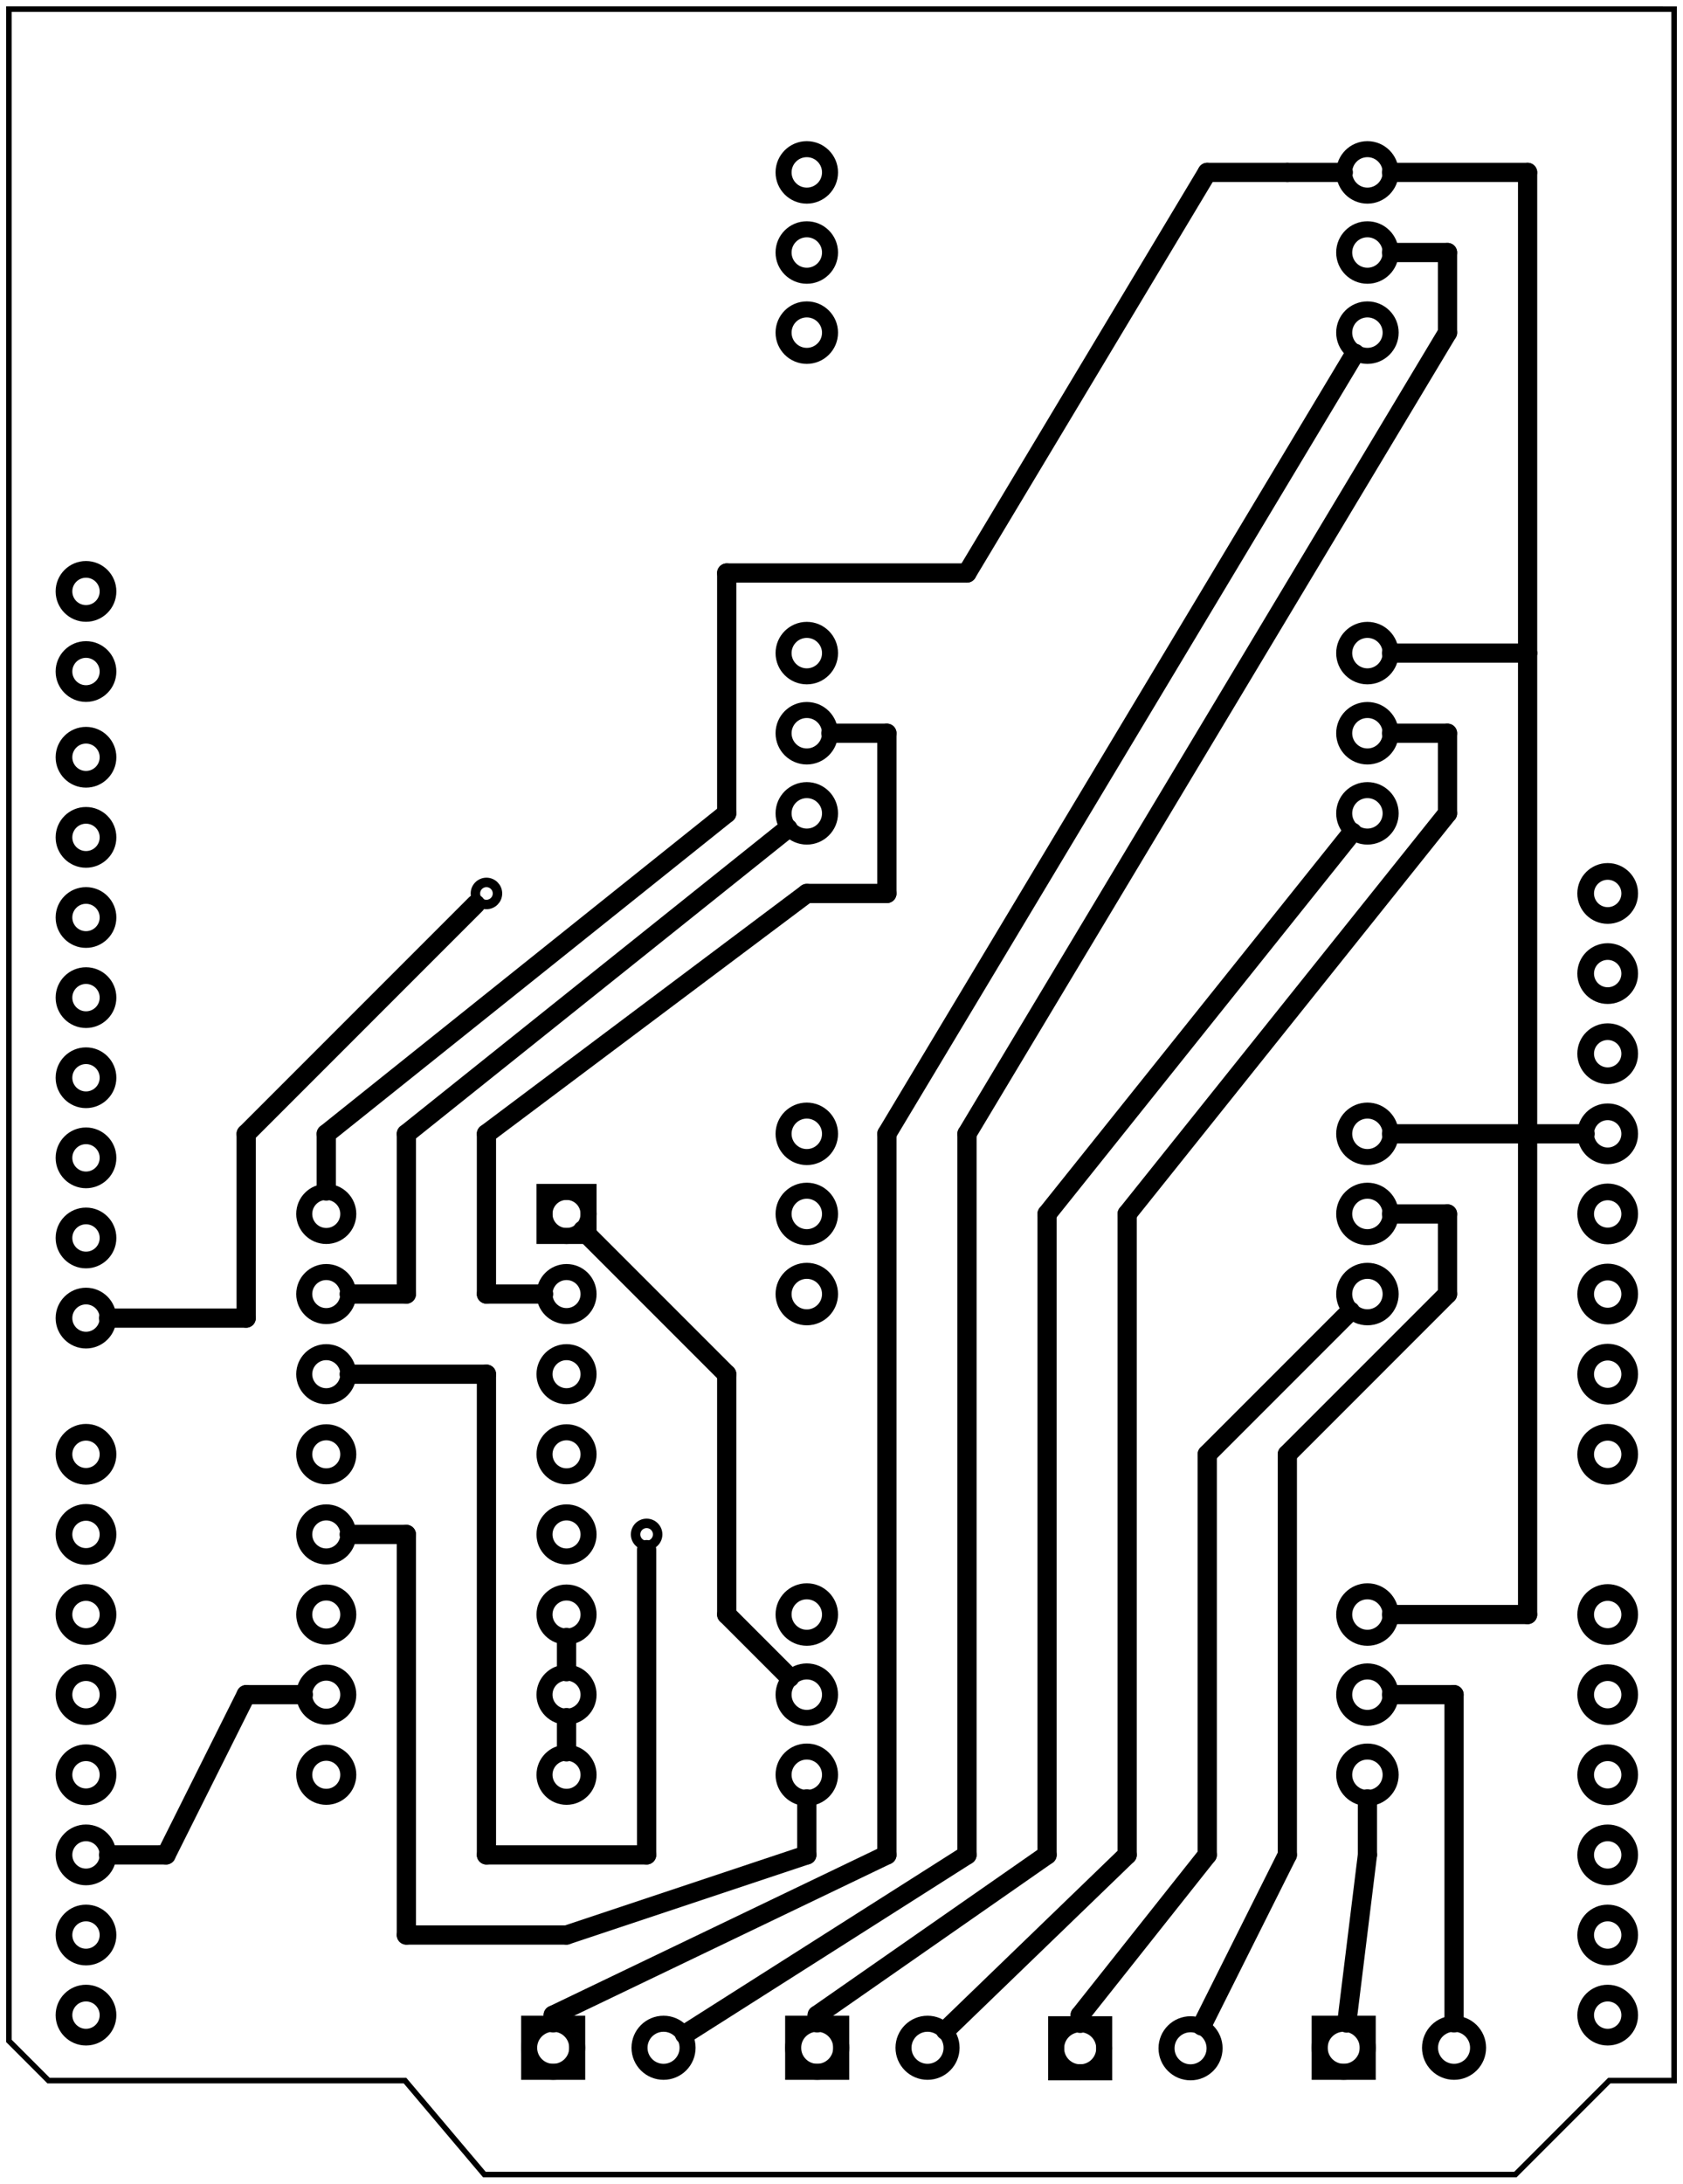 <?xml version='1.0' encoding='UTF-8' standalone='no'?>
<!-- Created with Fritzing (http://www.fritzing.org/) -->
<svg xmlns="http://www.w3.org/2000/svg" width="2.101in" x="0in" version="1.2" y="0in"  height="2.725in" viewBox="0 0 151.301 196.2" baseProfile="tiny" xmlns:svg="http://www.w3.org/2000/svg">
 <g transform="matrix(-1, 0, 0, 1, 151.301, 0)">
  <g partID="6393830">
   <g transform="translate(151.301,0)">
    <g transform="matrix(0,1,-1,0,0,0)">
     <g id="board">
      <path fill="none" stroke="black" fill-opacity="0.5" id="boardoutline" stroke-width="0.5" d="M186.956,36.41L186.956,4.367L183.389,0.801L0.8,0.8L0.802,150.501L186.958,150.501L186.958,144.674L195.4,136.232L195.4,43.546L186.956,36.41z"/>
     </g>
    </g>
   </g>
  </g>
  <g partID="12131">
   <g transform="translate(146.054,51.149)">
    <g transform="matrix(0,1,-1,0,0,0)">
     <g  id="copper1">
      <g  id="copper0">
       <circle fill="none" cx="1.98"  cy="2.484" stroke="black" id="connector30pin" r="1.98" stroke-width="1.5"/>
       <circle fill="none" cx="9.18"  cy="2.484" stroke="black" id="connector31pin" r="1.98" stroke-width="1.5"/>
       <circle fill="none" cx="16.884"  cy="2.484" stroke="black" id="connector0pin" r="1.98" stroke-width="1.5"/>
       <circle fill="none" cx="24.084"  cy="2.484" stroke="black" id="connector1pin" r="1.98" stroke-width="1.5"/>
       <circle fill="none" cx="31.284"  cy="2.484" stroke="black" id="connector2pin" r="1.98" stroke-width="1.5"/>
       <circle fill="none" cx="38.485"  cy="2.484" stroke="black" id="connector3pin" r="1.98" stroke-width="1.5"/>
       <circle fill="none" cx="45.685"  cy="2.484" stroke="black" id="connector4pin" r="1.98" stroke-width="1.5"/>
       <circle fill="none" cx="52.884"  cy="2.484" stroke="black" id="connector5pin" r="1.98" stroke-width="1.5"/>
       <circle fill="none" cx="60.084"  cy="2.484" stroke="black" id="connector6pin" r="1.98" stroke-width="1.5"/>
       <circle fill="none" cx="67.284"  cy="2.484" stroke="black" id="connector7pin" r="1.98" stroke-width="1.5"/>
       <circle fill="none" cx="79.525"  cy="2.484" stroke="black" id="connector8pin" r="1.98" stroke-width="1.5"/>
       <circle fill="none" cx="86.725"  cy="2.484" stroke="black" id="connector9pin" r="1.98" stroke-width="1.5"/>
       <circle fill="none" cx="93.924"  cy="2.484" stroke="black" id="connector10pin" r="1.98" stroke-width="1.5"/>
       <circle fill="none" cx="101.124"  cy="2.484" stroke="black" id="connector11pin" r="1.98" stroke-width="1.5"/>
       <circle fill="none" cx="108.324"  cy="2.484" stroke="black" id="connector12pin" r="1.98" stroke-width="1.5"/>
       <circle fill="none" cx="115.525"  cy="2.484" stroke="black" id="connector13pin" r="1.98" stroke-width="1.5"/>
       <circle fill="none" cx="122.725"  cy="2.484" stroke="black" id="connector14pin" r="1.98" stroke-width="1.5"/>
       <circle fill="none" cx="129.924"  cy="2.484" stroke="black" id="connector15pin" r="1.98" stroke-width="1.5"/>
       <circle fill="none" cx="29.124"  cy="139.284" stroke="black" id="connector28pin" r="1.98" stroke-width="1.5"/>
       <circle fill="none" cx="36.324"  cy="139.284" stroke="black" id="connector29pin" r="1.98" stroke-width="1.5"/>
       <circle fill="none" cx="43.525"  cy="139.284" stroke="black" id="connector16pin" r="1.98" stroke-width="1.5"/>
       <circle fill="none" cx="50.725"  cy="139.284" stroke="black" id="connector17pin" r="1.98" stroke-width="1.5"/>
       <circle fill="none" cx="57.924"  cy="139.284" stroke="black" id="connector18pin" r="1.98" stroke-width="1.5"/>
       <circle fill="none" cx="65.124"  cy="139.284" stroke="black" id="connector19pin" r="1.98" stroke-width="1.5"/>
       <circle fill="none" cx="72.324"  cy="139.284" stroke="black" id="connector20pin" r="1.98" stroke-width="1.5"/>
       <circle fill="none" cx="79.525"  cy="139.284" stroke="black" id="connector21pin" r="1.98" stroke-width="1.5"/>
       <circle fill="none" cx="93.924"  cy="139.284" stroke="black" id="connector22pin" r="1.98" stroke-width="1.5"/>
       <circle fill="none" cx="101.124"  cy="139.284" stroke="black" id="connector23pin" r="1.98" stroke-width="1.5"/>
       <circle fill="none" cx="108.324"  cy="139.284" stroke="black" id="connector24pin" r="1.98" stroke-width="1.5"/>
       <circle fill="none" cx="115.525"  cy="139.284" stroke="black" id="connector25pin" r="1.98" stroke-width="1.5"/>
       <circle fill="none" cx="122.725"  cy="139.284" stroke="black" id="connector26pin" r="1.98" stroke-width="1.5"/>
       <circle fill="none" cx="129.924"  cy="139.284" stroke="black" id="connector27pin" r="1.98" stroke-width="1.5"/>
      </g>
     </g>
    </g>
   </g>
  </g>
  <g partID="12581">
   <g transform="translate(96.05,104.754)">
    <g  id="copper1">
     <g  id="copper0">
      <rect width="3.96" x="2.34" y="2.34" fill="none"  height="3.96" stroke="black" id="square" stroke-width="1.44"/>
      <circle fill="none" cx="4.32"  cy="4.32" stroke="black" id="connector0pin" r="1.98" stroke-width="1.44"/>
      <circle fill="none" cx="25.92"  cy="4.32" stroke="black" id="connector15pin" r="1.98" stroke-width="1.44"/>
      <circle fill="none" cx="4.32"  cy="11.52" stroke="black" id="connector1pin" r="1.98" stroke-width="1.44"/>
      <circle fill="none" cx="25.92"  cy="11.52" stroke="black" id="connector14pin" r="1.98" stroke-width="1.44"/>
      <circle fill="none" cx="4.32"  cy="18.72" stroke="black" id="connector2pin" r="1.98" stroke-width="1.44"/>
      <circle fill="none" cx="25.92"  cy="18.72" stroke="black" id="connector13pin" r="1.98" stroke-width="1.44"/>
      <circle fill="none" cx="4.32"  cy="25.92" stroke="black" id="connector3pin" r="1.98" stroke-width="1.44"/>
      <circle fill="none" cx="25.92"  cy="25.92" stroke="black" id="connector12pin" r="1.98" stroke-width="1.44"/>
      <circle fill="none" cx="4.32"  cy="33.12" stroke="black" id="connector4pin" r="1.98" stroke-width="1.44"/>
      <circle fill="none" cx="25.92"  cy="33.12" stroke="black" id="connector11pin" r="1.98" stroke-width="1.44"/>
      <circle fill="none" cx="4.32"  cy="40.32" stroke="black" id="connector5pin" r="1.98" stroke-width="1.44"/>
      <circle fill="none" cx="25.92"  cy="40.32" stroke="black" id="connector10pin" r="1.98" stroke-width="1.44"/>
      <circle fill="none" cx="4.32"  cy="47.52" stroke="black" id="connector6pin" r="1.98" stroke-width="1.44"/>
      <circle fill="none" cx="25.92"  cy="47.52" stroke="black" id="connector9pin" r="1.98" stroke-width="1.44"/>
      <circle fill="none" cx="4.32"  cy="54.72" stroke="black" id="connector7pin" r="1.98" stroke-width="1.44"/>
      <circle fill="none" cx="25.92"  cy="54.72" stroke="black" id="connector8pin" r="1.98" stroke-width="1.44"/>
     </g>
    </g>
   </g>
  </g>
  <g partID="14891">
   <g transform="translate(33.41,34.914)">
    <g transform="matrix(-1,0,0,-1,0,0)">
     <g  id="copper1">
      <g  id="copper0">
       <circle fill="none" cx="5.04"  cy="5.04" stroke="black" id="connector0pin" r="2.088" stroke-width="1.44"/>
       <circle fill="none" cx="5.04"  cy="12.24" stroke="black" id="connector1pin" r="2.088" stroke-width="1.44"/>
       <circle fill="none" cx="5.04"  cy="19.44" stroke="black" id="connector2pin" r="2.088" stroke-width="1.44"/>
      </g>
     </g>
    </g>
   </g>
  </g>
  <g partID="14881">
   <g transform="translate(83.81,34.914)">
    <g transform="matrix(-1,0,0,-1,0,0)">
     <g  id="copper1">
      <g  id="copper0">
       <circle fill="none" cx="5.04"  cy="5.04" stroke="black" id="connector0pin" r="2.088" stroke-width="1.44"/>
       <circle fill="none" cx="5.04"  cy="12.24" stroke="black" id="connector1pin" r="2.088" stroke-width="1.44"/>
       <circle fill="none" cx="5.04"  cy="19.44" stroke="black" id="connector2pin" r="2.088" stroke-width="1.44"/>
      </g>
     </g>
    </g>
   </g>
  </g>
  <g partID="14871">
   <g transform="translate(33.41,78.114)">
    <g transform="matrix(-1,0,0,-1,0,0)">
     <g  id="copper1">
      <g  id="copper0">
       <circle fill="none" cx="5.04"  cy="5.04" stroke="black" id="connector0pin" r="2.088" stroke-width="1.44"/>
       <circle fill="none" cx="5.04"  cy="12.24" stroke="black" id="connector1pin" r="2.088" stroke-width="1.44"/>
       <circle fill="none" cx="5.04"  cy="19.44" stroke="black" id="connector2pin" r="2.088" stroke-width="1.44"/>
      </g>
     </g>
    </g>
   </g>
  </g>
  <g partID="14861">
   <g transform="translate(83.81,78.114)">
    <g transform="matrix(-1,0,0,-1,0,0)">
     <g  id="copper1">
      <g  id="copper0">
       <circle fill="none" cx="5.04"  cy="5.04" stroke="black" id="connector0pin" r="2.088" stroke-width="1.44"/>
       <circle fill="none" cx="5.04"  cy="12.24" stroke="black" id="connector1pin" r="2.088" stroke-width="1.44"/>
       <circle fill="none" cx="5.04"  cy="19.44" stroke="black" id="connector2pin" r="2.088" stroke-width="1.44"/>
      </g>
     </g>
    </g>
   </g>
  </g>
  <g partID="14831">
   <g transform="translate(33.41,121.314)">
    <g transform="matrix(-1,0,0,-1,0,0)">
     <g  id="copper1">
      <g  id="copper0">
       <circle fill="none" cx="5.04"  cy="5.04" stroke="black" id="connector0pin" r="2.088" stroke-width="1.44"/>
       <circle fill="none" cx="5.04"  cy="12.24" stroke="black" id="connector1pin" r="2.088" stroke-width="1.44"/>
       <circle fill="none" cx="5.04"  cy="19.44" stroke="black" id="connector2pin" r="2.088" stroke-width="1.44"/>
      </g>
     </g>
    </g>
   </g>
  </g>
  <g partID="14821">
   <g transform="translate(83.81,121.314)">
    <g transform="matrix(-1,0,0,-1,0,0)">
     <g  id="copper1">
      <g  id="copper0">
       <circle fill="none" cx="5.04"  cy="5.04" stroke="black" id="connector0pin" r="2.088" stroke-width="1.44"/>
       <circle fill="none" cx="5.04"  cy="12.24" stroke="black" id="connector1pin" r="2.088" stroke-width="1.44"/>
       <circle fill="none" cx="5.04"  cy="19.44" stroke="black" id="connector2pin" r="2.088" stroke-width="1.44"/>
      </g>
     </g>
    </g>
   </g>
  </g>
  <g partID="14801">
   <g transform="translate(33.41,164.514)">
    <g transform="matrix(-1,0,0,-1,0,0)">
     <g  id="copper1">
      <g  id="copper0">
       <circle fill="none" cx="5.04"  cy="5.04" stroke="black" id="connector0pin" r="2.088" stroke-width="1.44"/>
       <circle fill="none" cx="5.04"  cy="12.24" stroke="black" id="connector1pin" r="2.088" stroke-width="1.44"/>
       <circle fill="none" cx="5.04"  cy="19.44" stroke="black" id="connector2pin" r="2.088" stroke-width="1.44"/>
      </g>
     </g>
    </g>
   </g>
  </g>
  <g partID="14451">
   <g transform="translate(83.81,164.514)">
    <g transform="matrix(-1,0,0,-1,0,0)">
     <g  id="copper1">
      <g  id="copper0">
       <circle fill="none" cx="5.04"  cy="5.04" stroke="black" id="connector0pin" r="2.088" stroke-width="1.44"/>
       <circle fill="none" cx="5.04"  cy="12.24" stroke="black" id="connector1pin" r="2.088" stroke-width="1.44"/>
       <circle fill="none" cx="5.04"  cy="19.44" stroke="black" id="connector2pin" r="2.088" stroke-width="1.44"/>
      </g>
     </g>
    </g>
   </g>
  </g>
  <g partID="15341">
   <g transform="translate(108.331,176.231)">
    <g transform="matrix(0,1,-1,0,0,0)">
     <g id="copper1">
      <g id="copper0">
       <rect width="4.32" x="5.616" y="4.601" fill="none" height="4.32" stroke="black" id="square" stroke-width="1.44"/>
       <circle fill="none" cx="7.776" cy="6.761" stroke="black" id="connector0pin" r="2.16" stroke-width="1.44"/>
       <circle fill="none" cx="7.776" cy="16.682" stroke="black" id="connector1pin" r="2.16" stroke-width="1.44"/>
      </g>
     </g>
    </g>
   </g>
  </g>
  <g partID="15241">
   <g transform="translate(84.598,176.231)">
    <g transform="matrix(0,1,-1,0,0,0)">
     <g id="copper1">
      <g id="copper0">
       <rect width="4.32" x="5.616" y="4.601" fill="none" height="4.32" stroke="black" id="square" stroke-width="1.44"/>
       <circle fill="none" cx="7.776" cy="6.761" stroke="black" id="connector0pin" r="2.16" stroke-width="1.44"/>
       <circle fill="none" cx="7.776" cy="16.682" stroke="black" id="connector1pin" r="2.16" stroke-width="1.44"/>
      </g>
     </g>
    </g>
   </g>
  </g>
  <g partID="15141">
   <g transform="translate(60.953,176.276)">
    <g transform="matrix(0,1,-1,0,0,0)">
     <g id="copper1">
      <g id="copper0">
       <rect width="4.32" x="5.616" y="4.601" fill="none" height="4.32" stroke="black" id="square" stroke-width="1.44"/>
       <circle fill="none" cx="7.776" cy="6.761" stroke="black" id="connector0pin" r="2.16" stroke-width="1.44"/>
       <circle fill="none" cx="7.776" cy="16.682" stroke="black" id="connector1pin" r="2.16" stroke-width="1.44"/>
      </g>
     </g>
    </g>
   </g>
  </g>
  <g partID="15031">
   <g transform="translate(37.264,176.231)">
    <g transform="matrix(0,1,-1,0,0,0)">
     <g id="copper1">
      <g id="copper0">
       <rect width="4.32" x="5.616" y="4.601" fill="none" height="4.32" stroke="black" id="square" stroke-width="1.44"/>
       <circle fill="none" cx="7.776" cy="6.761" stroke="black" id="connector0pin" r="2.16" stroke-width="1.44"/>
       <circle fill="none" cx="7.776" cy="16.682" stroke="black" id="connector1pin" r="2.16" stroke-width="1.44"/>
      </g>
     </g>
    </g>
   </g>
  </g>
  <g partID="6449841">
   <g transform="translate(104.553,77.256)">
    <g  id="copper1">
     <circle fill="none" cx="3.017"  cy="3.017" stroke="black" r="0.992" id="connector0pin" stroke-width="0.85"/>
    </g>
   </g>
  </g>
  <g partID="6450521">
   <g transform="translate(90.153,134.856)">
    <g  id="copper1">
     <circle fill="none" cx="3.017"  cy="3.017" stroke="black" r="0.992" id="connector0pin" stroke-width="0.85"/>
    </g>
   </g>
  </g>
  <g partID="6419820">
   <line stroke="black" stroke-linecap="round" y1="154.334" x1="100.37" y2="157.414" stroke-width="1.728" x2="100.37"/>
  </g>
  <g partID="6419910">
   <line stroke="black" stroke-linecap="round" y1="147.134" x1="100.37" y2="150.214" stroke-width="1.728" x2="100.37"/>
  </g>
  <g partID="6446770">
   <line stroke="black" stroke-linecap="round" y1="58.674" x1="13.97" y2="15.474" stroke-width="1.728" x2="13.97"/>
  </g>
  <g partID="6445640">
   <line stroke="black" stroke-linecap="round" y1="101.874" x1="13.97" y2="58.674" stroke-width="1.728" x2="13.97"/>
  </g>
  <g partID="6445530">
   <line stroke="black" stroke-linecap="round" y1="15.474" x1="13.97" y2="15.474" stroke-width="1.728" x2="26.202"/>
  </g>
  <g partID="6445420">
   <line stroke="black" stroke-linecap="round" y1="101.874" x1="8.8" y2="101.873" stroke-width="1.728" x2="13.97"/>
  </g>
  <g partID="6446620">
   <line stroke="black" stroke-linecap="round" y1="101.874" x1="13.97" y2="101.874" stroke-width="1.728" x2="26.202"/>
  </g>
  <g partID="6446860">
   <line stroke="black" stroke-linecap="round" y1="58.674" x1="13.97" y2="58.674" stroke-width="1.728" x2="26.202"/>
  </g>
  <g partID="6447040">
   <line stroke="black" stroke-linecap="round" y1="145.074" x1="13.97" y2="145.074" stroke-width="1.728" x2="26.202"/>
  </g>
  <g partID="6446970">
   <line stroke="black" stroke-linecap="round" y1="101.874" x1="13.97" y2="145.074" stroke-width="1.728" x2="13.97"/>
  </g>
  <g partID="6453120">
   <line stroke="black" stroke-linecap="round" y1="73.074" x1="85.97" y2="51.474" stroke-width="1.728" x2="85.97"/>
  </g>
  <g partID="6451790">
   <line stroke="black" stroke-linecap="round" y1="101.874" x1="121.97" y2="73.074" stroke-width="1.728" x2="85.97"/>
  </g>
  <g partID="6451760">
   <line stroke="black" stroke-linecap="round" y1="51.474" x1="85.97" y2="51.474" stroke-width="1.728" x2="64.37"/>
  </g>
  <g partID="6451730">
   <line stroke="black" stroke-linecap="round" y1="51.474" x1="64.37" y2="15.474" stroke-width="1.728" x2="42.77"/>
  </g>
  <g partID="6447520">
   <line stroke="black" stroke-linecap="round" y1="15.474" x1="35.57" y2="15.474" stroke-width="1.728" x2="30.538"/>
  </g>
  <g partID="6447490">
   <line stroke="black" stroke-linecap="round" y1="15.474" x1="42.77" y2="15.474" stroke-width="1.728" x2="35.57"/>
  </g>
  <g partID="6447460">
   <line stroke="black" stroke-linecap="round" y1="107.014" x1="121.97" y2="101.874" stroke-width="1.728" x2="121.97"/>
  </g>
  <g partID="6445360">
   <line stroke="black" stroke-linecap="round" y1="101.874" x1="71.57" y2="166.674" stroke-width="1.728" x2="71.57"/>
  </g>
  <g partID="6452950">
   <line stroke="black" stroke-linecap="round" y1="181.074" x1="101.57" y2="181.767" stroke-width="1.728" x2="101.57"/>
  </g>
  <g partID="6445200">
   <line stroke="black" stroke-linecap="round" y1="166.674" x1="71.57" y2="181.074" stroke-width="1.728" x2="101.57"/>
  </g>
  <g partID="6445210">
   <line stroke="black" stroke-linecap="round" y1="31.733" x1="29.486" y2="101.874" stroke-width="1.728" x2="71.57"/>
  </g>
  <g partID="6445300">
   <line stroke="black" stroke-linecap="round" y1="29.874" x1="21.17" y2="101.874" stroke-width="1.728" x2="64.37"/>
  </g>
  <g partID="6445390">
   <line stroke="black" stroke-linecap="round" y1="101.874" x1="64.37" y2="166.674" stroke-width="1.728" x2="64.37"/>
  </g>
  <g partID="6445140">
   <line stroke="black" stroke-linecap="round" y1="166.674" x1="64.37" y2="182.806" stroke-width="1.728" x2="89.758"/>
  </g>
  <g partID="6445240">
   <line stroke="black" stroke-linecap="round" y1="22.674" x1="21.17" y2="29.874" stroke-width="1.728" x2="21.17"/>
  </g>
  <g partID="6445150">
   <line stroke="black" stroke-linecap="round" y1="22.674" x1="26.202" y2="22.674" stroke-width="1.728" x2="21.17"/>
  </g>
  <g partID="6445010">
   <line stroke="black" stroke-linecap="round" y1="109.074" x1="57.17" y2="166.674" stroke-width="1.728" x2="57.17"/>
  </g>
  <g partID="6452920">
   <line stroke="black" stroke-linecap="round" y1="181.074" x1="77.837" y2="181.767" stroke-width="1.728" x2="77.837"/>
  </g>
  <g partID="6444980">
   <line stroke="black" stroke-linecap="round" y1="166.674" x1="57.17" y2="181.074" stroke-width="1.728" x2="77.837"/>
  </g>
  <g partID="6444700">
   <line stroke="black" stroke-linecap="round" y1="74.766" x1="29.725" y2="109.074" stroke-width="1.728" x2="57.17"/>
  </g>
  <g partID="6444950">
   <line stroke="black" stroke-linecap="round" y1="109.074" x1="49.97" y2="166.674" stroke-width="1.728" x2="49.97"/>
  </g>
  <g partID="6444920">
   <line stroke="black" stroke-linecap="round" y1="166.674" x1="49.97" y2="182.451" stroke-width="1.728" x2="66.305"/>
  </g>
  <g partID="6444890">
   <line stroke="black" stroke-linecap="round" y1="73.074" x1="21.17" y2="109.074" stroke-width="1.728" x2="49.97"/>
  </g>
  <g partID="6444760">
   <line stroke="black" stroke-linecap="round" y1="65.874" x1="21.17" y2="73.074" stroke-width="1.728" x2="21.17"/>
  </g>
  <g partID="6444770">
   <line stroke="black" stroke-linecap="round" y1="65.874" x1="26.202" y2="65.874" stroke-width="1.728" x2="21.17"/>
  </g>
  <g partID="6452890">
   <line stroke="black" stroke-linecap="round" y1="181.074" x1="54.193" y2="181.811" stroke-width="1.728" x2="54.193"/>
  </g>
  <g partID="6445090">
   <line stroke="black" stroke-linecap="round" y1="166.674" x1="42.77" y2="181.074" stroke-width="1.728" x2="54.193"/>
  </g>
  <g partID="6444580">
   <line stroke="black" stroke-linecap="round" y1="130.674" x1="42.77" y2="166.674" stroke-width="1.728" x2="42.77"/>
  </g>
  <g partID="6444590">
   <line stroke="black" stroke-linecap="round" y1="117.807" x1="29.903" y2="130.674" stroke-width="1.728" x2="42.77"/>
  </g>
  <g partID="6453320">
   <line stroke="black" stroke-linecap="round" y1="130.674" x1="35.57" y2="166.674" stroke-width="1.728" x2="35.57"/>
  </g>
  <g partID="6444650">
   <line stroke="black" stroke-linecap="round" y1="116.274" x1="21.17" y2="130.674" stroke-width="1.728" x2="35.57"/>
  </g>
  <g partID="6444500">
   <line stroke="black" stroke-linecap="round" y1="109.074" x1="21.17" y2="116.274" stroke-width="1.728" x2="21.17"/>
  </g>
  <g partID="6445040">
   <line stroke="black" stroke-linecap="round" y1="166.674" x1="35.57" y2="182.048" stroke-width="1.728" x2="43.269"/>
  </g>
  <g partID="6444510">
   <line stroke="black" stroke-linecap="round" y1="109.074" x1="26.202" y2="109.074" stroke-width="1.728" x2="21.17"/>
  </g>
  <g partID="6444320">
   <line stroke="black" stroke-linecap="round" y1="181.767" x1="20.582" y2="152.274" stroke-width="1.728" x2="20.582"/>
  </g>
  <g partID="6444350">
   <line stroke="black" stroke-linecap="round" y1="152.274" x1="20.582" y2="152.274" stroke-width="1.728" x2="26.202"/>
  </g>
  <g partID="6444420">
   <line stroke="black" stroke-linecap="round" y1="166.674" x1="28.37" y2="181.784" stroke-width="1.728" x2="30.23"/>
  </g>
  <g partID="6444430">
   <line stroke="black" stroke-linecap="round" y1="161.642" x1="28.37" y2="166.674" stroke-width="1.728" x2="28.37"/>
  </g>
  <g partID="6453200">
   <line stroke="black" stroke-linecap="round" y1="166.674" x1="78.77" y2="161.642" stroke-width="1.728" x2="78.77"/>
  </g>
  <g partID="6447640">
   <line stroke="black" stroke-linecap="round" y1="137.874" x1="114.77" y2="173.874" stroke-width="1.728" x2="114.77"/>
  </g>
  <g partID="6447610">
   <line stroke="black" stroke-linecap="round" y1="173.874" x1="100.37" y2="166.674" stroke-width="1.728" x2="78.77"/>
  </g>
  <g partID="6447580">
   <line stroke="black" stroke-linecap="round" y1="173.874" x1="114.77" y2="173.874" stroke-width="1.728" x2="100.37"/>
  </g>
  <g partID="6447550">
   <line stroke="black" stroke-linecap="round" y1="137.874" x1="119.91" y2="137.874" stroke-width="1.728" x2="114.77"/>
  </g>
  <g partID="6447730">
   <line stroke="black" stroke-linecap="round" y1="123.474" x1="85.97" y2="145.074" stroke-width="1.728" x2="85.97"/>
  </g>
  <g partID="6447700">
   <line stroke="black" stroke-linecap="round" y1="145.074" x1="85.97" y2="150.741" stroke-width="1.728" x2="80.303"/>
  </g>
  <g partID="6447670">
   <line stroke="black" stroke-linecap="round" y1="110.53" x1="98.914" y2="123.474" stroke-width="1.728" x2="85.97"/>
  </g>
  <g partID="6450620">
   <line stroke="black" stroke-linecap="round" y1="101.874" x1="114.77" y2="116.274" stroke-width="1.728" x2="114.77"/>
  </g>
  <g partID="6450590">
   <line stroke="black" stroke-linecap="round" y1="116.274" x1="114.77" y2="116.274" stroke-width="1.728" x2="119.91"/>
  </g>
  <g partID="6447880">
   <line stroke="black" stroke-linecap="round" y1="74.428" x1="80.463" y2="101.874" stroke-width="1.728" x2="114.77"/>
  </g>
  <g partID="6453230">
   <line stroke="black" stroke-linecap="round" y1="80.274" x1="78.77" y2="80.274" stroke-width="1.728" x2="71.57"/>
  </g>
  <g partID="6448250">
   <line stroke="black" stroke-linecap="round" y1="116.274" x1="107.57" y2="101.874" stroke-width="1.728" x2="107.57"/>
  </g>
  <g partID="6448160">
   <line stroke="black" stroke-linecap="round" y1="101.874" x1="107.57" y2="80.274" stroke-width="1.728" x2="78.77"/>
  </g>
  <g partID="6448130">
   <line stroke="black" stroke-linecap="round" y1="80.274" x1="71.57" y2="65.874" stroke-width="1.728" x2="71.57"/>
  </g>
  <g partID="6448100">
   <line stroke="black" stroke-linecap="round" y1="116.274" x1="102.43" y2="116.274" stroke-width="1.728" x2="107.57"/>
  </g>
  <g partID="6448090">
   <line stroke="black" stroke-linecap="round" y1="65.874" x1="71.57" y2="65.874" stroke-width="1.728" x2="76.602"/>
  </g>
  <g partID="6448460">
   <line stroke="black" stroke-linecap="round" y1="152.274" x1="129.17" y2="152.274" stroke-width="1.728" x2="124.03"/>
  </g>
  <g partID="6448430">
   <line stroke="black" stroke-linecap="round" y1="166.674" x1="136.37" y2="152.274" stroke-width="1.728" x2="129.17"/>
  </g>
  <g partID="6448400">
   <line stroke="black" stroke-linecap="round" y1="166.674" x1="141.54" y2="166.673" stroke-width="1.728" x2="136.37"/>
  </g>
  <g partID="6453170">
   <line stroke="black" stroke-linecap="round" y1="101.874" x1="129.17" y2="81.24" stroke-width="1.728" x2="108.537"/>
  </g>
  <g partID="6449810">
   <line stroke="black" stroke-linecap="round" y1="118.434" x1="129.17" y2="101.874" stroke-width="1.728" x2="129.17"/>
  </g>
  <g partID="6449690">
   <line stroke="black" stroke-linecap="round" y1="118.434" x1="141.54" y2="118.434" stroke-width="1.728" x2="129.17"/>
  </g>
  <g partID="6450400">
   <line stroke="black" stroke-linecap="round" y1="166.674" x1="93.17" y2="139.241" stroke-width="1.728" x2="93.17"/>
  </g>
  <g partID="6450370">
   <line stroke="black" stroke-linecap="round" y1="166.674" x1="107.57" y2="166.674" stroke-width="1.728" x2="93.17"/>
  </g>
  <g partID="6450310">
   <line stroke="black" stroke-linecap="round" y1="123.474" x1="107.57" y2="166.674" stroke-width="1.728" x2="107.57"/>
  </g>
  <g partID="6450280">
   <line stroke="black" stroke-linecap="round" y1="123.474" x1="119.91" y2="123.474" stroke-width="1.728" x2="107.57"/>
  </g>
 </g>
</svg>
